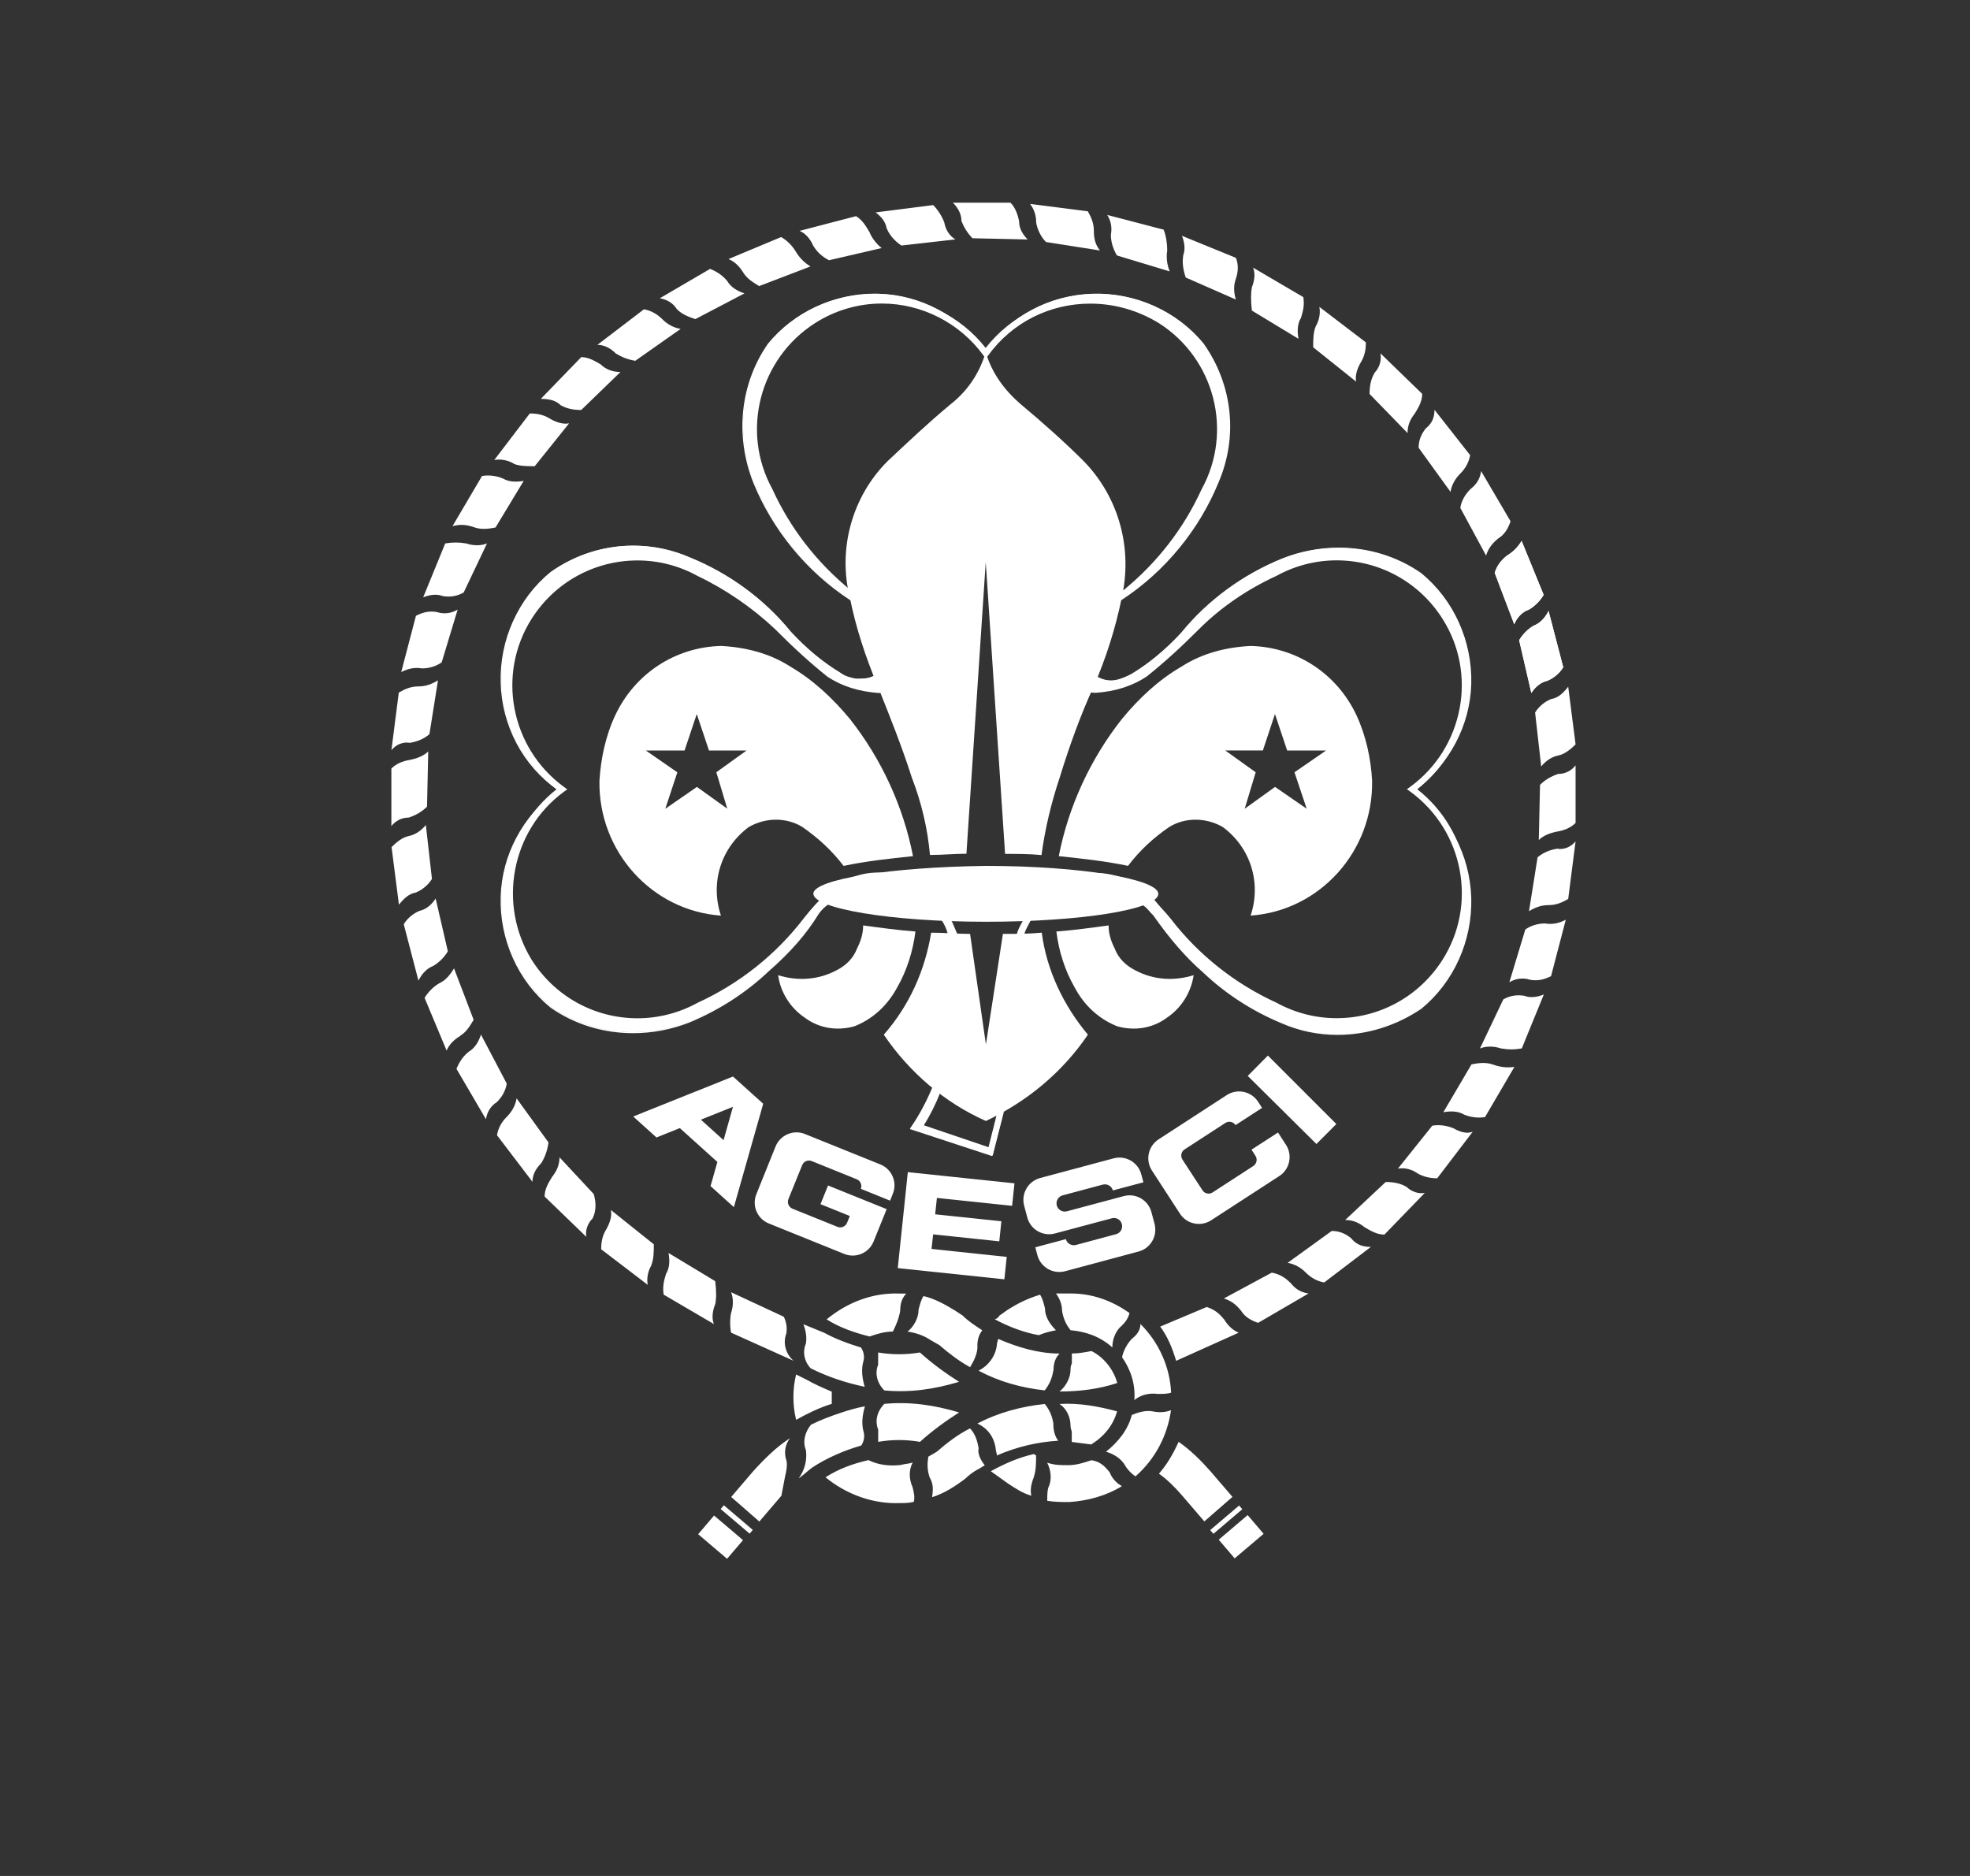 <?xml version="1.0" encoding="UTF-8" standalone="no"?>
<!DOCTYPE svg PUBLIC "-//W3C//DTD SVG 1.1//EN" "http://www.w3.org/Graphics/SVG/1.1/DTD/svg11.dtd">
<svg width="100%" height="100%" viewBox="0 0 420 400" version="1.1" xmlns="http://www.w3.org/2000/svg" xmlns:xlink="http://www.w3.org/1999/xlink" xml:space="preserve" xmlns:serif="http://www.serif.com/" style="fill-rule:evenodd;clip-rule:evenodd;stroke-linejoin:round;stroke-miterlimit:2;">
    <rect x="0" y="0" width="420" height="400" fill="#333333" stroke="none"/>
    <g>
        <path d="M302.8,169.64C309.42,174.89 313.28,182.91 313.52,191.37C313.79,200.45 309.89,209.25 302.89,214.95C294.09,220.9 282.95,222.19 273.39,218.05C267.16,215.47 261.46,211.83 256.54,207.17C252.4,203.54 249.02,199.41 245.92,195.01C245.15,194.21 244.62,193.45 243.85,192.91C240.23,189.81 235.55,188.26 230.91,189.04C226.24,189.56 222.11,192.41 219.51,196.29C218.99,197.34 218.47,198.09 218.21,199.14C216.66,204.57 215.88,210.27 215.61,215.97C215.36,222.97 214.85,230.21 213.81,237.21L211.49,246.28L194.14,240.58C195.94,237.98 197.5,235.13 198.8,232.03C201.4,225.31 202.95,218.31 203.48,211.31C203.73,207.18 203.48,202.78 202.18,198.88C201.92,197.85 201.4,196.81 200.88,196.03C198.28,192.15 194.15,189.57 189.48,188.77C184.82,188 180.16,189.57 176.54,192.67C175.76,193.17 174.98,193.97 174.46,194.74C171.61,199.41 167.99,203.28 163.84,206.91C158.91,211.58 153.24,215.21 147.01,217.78C137.18,221.68 126.04,220.64 117.51,214.68C110.51,208.98 106.61,200.18 106.88,191.11C107.15,182.05 111.8,173.76 119.05,168.33C111.55,163.13 107.15,154.59 106.88,145.53C106.62,136.45 110.5,127.65 117.5,121.95C126.3,115.75 137.43,114.71 147,118.85C155.3,122.22 162.8,127.65 168.5,134.65C171.6,138.02 175.24,141.13 179.1,143.45C180.15,144.23 181.18,144.49 182.48,144.75C183.78,144.75 185.08,144.75 186.1,144.23L186.08,144.25C186.85,144 187.11,143.75 187.63,143.48C189.19,141.93 189.97,140.11 189.97,138.03C189.97,135.96 189.2,134.13 187.64,132.59C185.58,130.77 183.5,128.97 181.18,127.67C172.12,121.72 164.86,112.92 160.72,102.82C156.82,92.98 157.87,81.85 163.82,73.3C169.52,66.3 178.32,62.42 187.39,62.68C196.46,62.94 204.73,67.6 210.16,74.86C215.36,67.34 223.9,62.94 232.96,62.68C242.04,62.42 250.84,66.3 256.54,73.3C262.74,82.1 263.78,93.24 259.64,102.84C255.5,112.94 248.24,121.74 239.18,127.7C236.84,129 234.78,130.82 232.7,132.62C231.14,134.17 230.37,135.99 230.37,138.05C230.37,140.12 231.14,141.93 232.7,143.49C233.2,144.02 233.73,144.26 234.25,144.52C235.29,145.04 236.57,145.3 237.87,145.04C239.17,144.78 240.21,144.26 241.24,143.74C245.14,141.41 248.74,138.31 251.87,134.94C257.57,127.94 265.07,122.51 273.37,119.14C283.2,115.26 294.33,116.29 302.87,122.24C309.87,127.94 313.75,136.74 313.49,145.81C313.22,154.83 308.59,163.11 301.39,168.53L301.09,168.33C312.74,159.78 315.85,143.73 308.09,131.55C300.31,119.38 284.51,115.25 271.82,122.23C265.62,125.09 259.92,128.97 255.25,133.63C251.62,137.26 248,140.63 244.11,143.73C241.01,145.81 237.38,146.83 233.49,147.1C232.19,147.1 230.89,146.6 230.39,145.3C229.61,143.47 229.09,141.65 229.35,139.6C229.61,136.22 230.9,133.1 233.49,131.04C235.56,129.22 237.64,127.67 239.97,126.37C247.22,120.42 252.92,113.17 256.8,104.62C263.8,91.92 259.66,76.12 247.5,68.36C234.8,60.59 218.74,63.7 210.2,75.36L210.17,75.33C201.62,63.68 185.57,60.57 173.39,68.33C161.21,76.11 157.07,91.91 164.06,104.6C167.93,113.15 173.62,120.4 180.88,126.35C183.21,127.65 185.28,129.45 187.35,131.02C189.95,133.09 191.25,136.45 191.49,139.56C191.49,141.63 191.23,143.46 190.45,145.26C189.95,146.3 188.65,147.06 187.35,147.06C183.47,146.81 179.85,145.78 176.73,143.71C172.85,140.61 169.23,137.25 165.6,133.61C160.68,128.96 154.98,125.08 149.02,122.21C136.32,115.24 120.52,119.38 112.76,131.55C105.01,143.73 108.12,159.78 119.76,168.33C108.12,176.89 105.26,192.93 112.76,205.13C120.56,217.29 136.36,221.43 149.04,214.43C158.11,210.3 165.88,204.08 171.84,196.31C172.87,195.01 173.9,193.71 175.2,192.43C178.82,188.28 184.26,185.95 189.7,186.99C195.14,187.76 199.8,191.39 202.13,196.57C202.65,197.35 202.91,198.37 203.43,199.42C204.46,203.02 204.98,206.67 204.98,210.3C204.98,213.92 204.48,217.55 203.44,220.92C202.4,224.79 201.11,228.92 199.81,232.82C198.78,235.42 197.48,238 195.93,240.32L211.21,245.52L213.01,238.26C214.06,231.01 214.58,223.76 215.09,216.5C215.36,210.8 216.14,205.1 217.43,199.4C217.69,198.37 218.21,197.6 218.73,196.56C220.8,191.38 225.46,187.76 231.16,186.98C236.6,186.2 242.04,188.28 245.66,192.42C246.7,193.72 247.99,195.02 249.03,196.3C254.99,204.07 262.76,210.3 271.83,214.43C284.51,221.43 300.31,217.3 308.08,205.13C315.46,193.53 313.01,178.48 302.75,169.67L302.8,169.64Z" style="fill:white;fill-rule:nonzero;"/>
        <path d="M194.32,240.5L211.42,246.1L213.7,237.17C214.62,230.97 215.2,224.03 215.5,215.97C215.8,209.81 216.67,204.14 218.1,199.1C218.3,198.32 218.65,197.67 219,197C219.14,196.75 219.28,196.5 219.4,196.23C222.13,192.13 226.43,189.41 230.9,188.91C231.7,188.81 232.5,188.71 233.3,188.71C237.07,188.71 240.84,190.19 243.94,192.84C244.44,193.18 244.86,193.64 245.29,194.14C245.49,194.39 245.73,194.66 245.99,194.92C249.63,200.08 252.99,203.92 256.59,207.1C261.43,211.67 267.09,215.32 273.39,217.96C277.09,219.56 281.04,220.36 285.12,220.36C291.38,220.36 297.52,218.46 302.82,214.86C309.7,209.26 313.65,200.48 313.39,191.39C313.14,182.23 308.61,173.75 301.29,168.69C301.25,168.69 301.23,168.64 301.23,168.59C301.23,168.56 301.25,168.53 301.28,168.49C308.71,162.91 313.13,154.64 313.38,145.79C313.64,136.71 309.68,127.94 302.81,122.33C297.76,118.83 291.73,116.96 285.38,116.96C281.28,116.96 277.26,117.73 273.41,119.26C265.01,122.66 257.58,128.12 251.96,135.01C248.66,138.61 244.96,141.65 241.31,143.85C240.27,144.38 239.21,144.91 237.91,145.17C236.69,145.41 235.36,145.22 234.21,144.64C233.68,144.38 233.15,144.11 232.61,143.58C231.05,142.01 230.26,140.15 230.26,138.06C230.26,135.96 231.06,134.12 232.62,132.56C234.67,130.76 236.78,128.91 239.12,127.6C248.15,121.67 255.4,112.86 259.52,102.8C263.72,93.08 262.58,82.1 256.44,73.4C251.04,66.77 242.58,62.8 233.82,62.8C233.52,62.8 233.25,62.8 232.97,62.82C223.79,63.08 215.31,67.62 210.27,74.94L210.17,74.99C210.12,74.99 210.07,74.99 210.07,74.95C204.47,67.49 196.19,63.05 187.37,62.82L186.51,62.82C177.74,62.82 169.29,66.77 163.89,73.4C158.01,81.82 156.86,92.82 160.79,102.8C164.92,112.86 172.17,121.67 181.21,127.6C183.55,128.9 185.66,130.75 187.71,132.54C189.27,134.1 190.07,135.96 190.07,138.06C190.07,140.16 189.27,142.02 187.72,143.59L187.68,143.61L187.25,143.87C186.95,144.05 186.67,144.23 186.15,144.41C185.09,144.93 183.75,144.93 182.47,144.93C181.17,144.66 180.09,144.4 179.02,143.6C175.37,141.4 171.69,138.36 168.39,134.78C162.79,127.88 155.36,122.43 146.94,119.01C143.14,117.37 139.12,116.53 134.99,116.53C128.74,116.53 122.69,118.46 117.53,122.11C110.66,127.71 106.71,136.49 106.97,145.57C107.23,154.74 111.77,163.23 119.09,168.27C119.12,168.3 119.14,168.34 119.14,168.37C119.14,168.41 119.12,168.45 119.09,168.47C111.64,174.07 107.22,182.34 106.97,191.17C106.71,200.27 110.67,209.04 117.54,214.65C122.59,218.17 128.62,220.03 134.97,220.03C139.07,220.03 143.09,219.26 146.95,217.73C153.27,215.1 158.92,211.45 163.75,206.88C168.4,202.82 171.77,198.96 174.35,194.74C174.87,193.94 175.65,193.17 176.45,192.64C179.53,190 183.31,188.54 187.07,188.54C187.87,188.54 188.69,188.61 189.47,188.74C194.21,189.54 198.39,192.19 200.97,196.04C201.57,196.94 202.04,197.99 202.27,198.94C203.43,202.41 203.87,206.61 203.57,211.4C203.04,218.5 201.47,225.47 198.9,232.16C197.64,235.22 196.1,238.06 194.32,240.6M211.49,246.48L211.44,246.48L194.09,240.78C194.05,240.78 194.02,240.74 194.01,240.7C194.01,240.67 194.01,240.63 194.03,240.6C195.83,238.03 197.39,235.16 198.68,232.08C201.24,225.41 202.81,218.45 203.33,211.38C203.63,206.64 203.2,202.48 202.03,199.01C201.81,198.11 201.33,197.07 200.76,196.21C198.23,192.41 194.1,189.77 189.44,189.01C188.66,188.87 187.86,188.81 187.07,188.81C183.37,188.81 179.63,190.24 176.57,192.86C175.8,193.38 175.04,194.14 174.53,194.9C171.95,199.12 168.57,203 163.89,207.1C159.06,211.67 153.39,215.34 147.03,218C143.15,219.52 139.09,220.3 134.97,220.3C128.57,220.3 122.49,218.42 117.4,214.87C110.46,209.21 106.47,200.37 106.74,191.2C106.99,182.34 111.39,174.05 118.84,168.4C111.51,163.3 107,154.8 106.74,145.62C106.47,136.46 110.46,127.62 117.4,121.96C122.6,118.28 128.7,116.34 135,116.34C139.16,116.34 143.22,117.18 147.05,118.84C155.49,122.27 162.95,127.74 168.59,134.67C171.86,138.22 175.52,141.27 179.16,143.44C180.19,144.22 181.23,144.47 182.48,144.72C183.72,144.72 185.02,144.72 186.03,144.22C186.55,144.04 186.83,143.88 187.13,143.7C187.26,143.62 187.4,143.53 187.57,143.45C189.07,141.95 189.85,140.15 189.85,138.12C189.85,136.1 189.08,134.3 187.55,132.77C185.53,131 183.43,129.17 181.11,127.87C172.01,121.9 164.74,113.05 160.61,102.95C156.63,92.89 157.79,81.81 163.71,73.31C169.17,66.61 177.69,62.61 186.53,62.61C186.81,62.61 187.1,62.61 187.38,62.63C196.25,62.89 204.55,67.29 210.18,74.73C215.28,67.41 223.78,62.89 232.98,62.63C242.11,62.35 251.01,66.39 256.63,73.29C262.83,82.07 263.99,93.15 259.76,102.94C255.62,113.04 248.33,121.88 239.26,127.84C236.93,129.14 234.83,130.98 232.8,132.74C231.28,134.28 230.5,136.08 230.5,138.11C230.5,140.15 231.28,141.95 232.8,143.47C233.3,143.97 233.8,144.22 234.32,144.47C235.44,145.04 236.72,145.22 237.88,144.99C239.16,144.74 240.2,144.22 241.21,143.71C244.86,141.53 248.53,138.49 251.81,134.93C257.45,128 264.91,122.53 273.35,119.09C277.23,117.55 281.29,116.77 285.42,116.77C291.82,116.77 297.9,118.65 303,122.2C309.94,127.87 313.93,136.72 313.67,145.88C313.41,154.74 309,163.03 301.57,168.66C308.87,173.76 313.4,182.28 313.67,191.46C313.92,200.62 309.93,209.46 303,215.12C297.62,218.74 291.45,220.66 285.13,220.66C281.03,220.66 277.06,219.84 273.33,218.23C266.99,215.6 261.31,211.93 256.47,207.33C252.85,204.18 249.47,200.3 245.84,195.13C245.58,194.9 245.34,194.63 245.11,194.37C244.71,193.89 244.31,193.44 243.81,193.11C240.74,190.51 237.01,189.06 233.31,189.06C232.51,189.06 231.71,189.13 230.94,189.26C226.54,189.74 222.3,192.44 219.62,196.46C219.52,196.71 219.37,196.96 219.24,197.21C218.87,197.91 218.54,198.51 218.36,199.27C216.91,204.3 216.06,209.95 215.76,216.07C215.46,224.17 214.86,231.11 213.96,237.33L211.61,246.4C211.61,246.43 211.58,246.45 211.55,246.47L211.49,246.47" style="fill:white;fill-rule:nonzero;"/>
        <path d="M210.2,75.33C201.65,63.68 185.6,60.57 173.42,68.33C161.24,76.11 157.1,91.91 164.09,104.6C167.96,113.15 173.65,120.4 180.91,126.35C183.24,127.65 185.31,129.45 187.38,131.02C189.98,133.09 191.28,136.45 191.52,139.56C191.52,141.63 191.26,143.46 190.48,145.26C189.98,146.3 188.68,147.06 187.38,147.06C183.5,146.81 179.88,145.78 176.76,143.71C172.88,140.61 169.26,137.25 165.63,133.61C160.71,128.96 155.01,125.08 149.05,122.21C136.35,115.24 120.55,119.38 112.79,131.55C105.04,143.73 108.15,159.78 119.79,168.33C108.15,176.89 105.29,192.93 112.79,205.13C120.59,217.29 136.39,221.43 149.07,214.43C158.14,210.3 165.91,204.08 171.87,196.31C172.9,195.01 173.93,193.71 175.23,192.43C178.85,188.28 184.29,185.95 189.73,186.99C195.17,187.76 199.83,191.39 202.16,196.57C202.68,197.35 202.94,198.37 203.46,199.42C204.49,203.02 205.01,206.67 205.01,210.3C205.01,213.92 204.51,217.55 203.47,220.92C202.43,224.79 201.14,228.92 199.84,232.82C198.81,235.42 197.51,238 195.96,240.32L211.24,245.52L213.04,238.26C214.09,231.01 214.61,223.76 215.12,216.5C215.39,210.8 216.17,205.1 217.46,199.4C217.72,198.37 218.24,197.6 218.76,196.56C220.83,191.38 225.49,187.76 231.19,186.98C236.63,186.2 242.07,188.28 245.69,192.42C246.73,193.72 248.02,195.02 249.06,196.3C255.02,204.07 262.79,210.3 271.86,214.43C284.54,221.43 300.34,217.3 308.11,205.13C315.87,192.93 312.76,176.9 301.11,168.33C312.76,159.8 315.87,143.73 308.11,131.57C300.33,119.4 284.53,115.27 271.84,122.25C265.64,125.11 259.94,128.99 255.27,133.65C251.64,137.28 248.02,140.65 244.13,143.75C241.03,145.83 237.4,146.85 233.51,147.12C232.21,147.12 230.91,146.62 230.41,145.32C229.63,143.49 229.11,141.67 229.37,139.62C229.63,136.24 230.92,133.12 233.51,131.06C235.58,129.24 237.66,127.69 239.99,126.39C247.24,120.44 252.94,113.19 256.82,104.64C263.82,91.94 259.68,76.14 247.52,68.38C234.82,60.61 218.76,63.72 210.22,75.38" style="fill:white;fill-opacity:0;fill-rule:nonzero;"/>
        <path d="M197,239.95L210.75,244.61L212.39,238.09C213.39,230.91 213.91,223.56 214.42,216.45C214.68,210.75 215.47,204.97 216.77,199.25C216.97,198.39 217.33,197.72 217.72,197L218.1,196.25C220.27,190.85 225.1,187.11 231.06,186.3C231.83,186.18 232.63,186.12 233.41,186.12C238.28,186.12 242.91,188.25 246.17,191.95C246.7,192.61 247.27,193.25 247.85,193.89C248.45,194.53 249.03,195.19 249.55,195.84C255.45,203.54 263.25,209.74 272.1,213.78C276.1,215.98 280.5,217.1 284.96,217.1C294.12,217.1 302.56,212.46 307.51,204.7C315.05,192.9 312.05,177.15 300.71,168.82L299.95,168.28L300.7,167.74C312.04,159.42 315.04,143.67 307.5,131.88C302.55,124.11 294.1,119.48 284.96,119.48C280.51,119.48 276.08,120.61 272.16,122.78C265.92,125.64 260.26,129.53 255.72,134.06C251.65,138.14 248.09,141.36 244.52,144.21C241.45,146.28 237.76,147.45 233.54,147.73C231.71,147.73 230.32,146.89 229.76,145.49C229.06,143.89 228.38,141.89 228.68,139.49C228.96,135.69 230.48,132.55 233.06,130.49C235.34,128.49 237.44,126.99 239.63,125.76C246.8,119.86 252.4,112.62 256.18,104.32C262.96,92.02 258.96,76.48 247.1,68.92C242.65,66.19 237.6,64.74 232.47,64.74C223.77,64.74 215.83,68.74 210.71,75.74L210.17,76.48L209.62,75.72C204.58,68.84 196.5,64.72 188.02,64.72C182.96,64.72 178.02,66.17 173.76,68.9C161.9,76.48 157.91,92 164.66,104.27C168.46,112.61 174.06,119.87 181.33,125.82C183.01,126.72 184.61,127.99 186.16,129.2L187.8,130.48C190.3,132.48 191.9,135.78 192.22,139.52C192.22,141.95 191.88,143.78 191.12,145.55C190.46,146.87 188.92,147.77 187.39,147.77C183.12,147.47 179.44,146.31 176.39,144.27C172.79,141.4 169.24,138.17 165.16,134.07C160.39,129.57 154.71,125.67 148.76,122.83C144.8,120.63 140.36,119.5 135.92,119.5C126.76,119.5 118.32,124.13 113.37,131.9C105.85,143.7 108.84,159.44 120.19,167.76L120.94,168.3L120.19,168.85C109.02,177.05 106.02,192.8 113.39,204.72C118.33,212.48 126.76,217.12 135.92,217.12C140.37,217.12 144.8,215.98 148.72,213.82C157.64,209.74 165.42,203.54 171.32,195.86C172.35,194.56 173.42,193.26 174.74,191.92C178.64,187.45 184.44,185.27 189.84,186.29C195.48,187.09 200.32,190.82 202.77,196.25C203.07,196.65 203.29,197.25 203.53,197.85C203.69,198.25 203.86,198.65 204.06,199.07C205.16,202.84 205.69,206.57 205.69,210.24C205.69,213.99 205.14,217.64 204.09,221.04C203.19,224.49 201.95,228.51 200.46,232.97C199.44,235.54 198.26,237.87 196.98,239.92M211.68,246.32L194.88,240.64L195.38,239.9C196.8,237.75 198.08,235.27 199.18,232.52C200.65,228.12 201.88,224.12 202.78,220.68C203.78,217.43 204.32,213.82 204.32,210.25C204.32,206.71 203.79,203.11 202.78,199.55C202.61,199.23 202.43,198.78 202.26,198.35C202.06,197.81 201.84,197.3 201.58,196.9C199.28,191.8 194.82,188.37 189.62,187.63C188.77,187.47 187.94,187.39 187.12,187.39C182.9,187.39 178.75,189.36 175.72,192.83C174.42,194.13 173.38,195.43 172.37,196.69C166.35,204.53 158.37,210.87 149.32,215.02C145.24,217.27 140.58,218.47 135.9,218.47C126.28,218.47 117.42,213.6 112.2,205.44C104.65,193.16 107.5,177.04 118.66,168.29C107.32,159.43 104.46,143.29 112.2,131.16C117.4,123 126.27,118.13 135.9,118.13C140.57,118.13 145.23,119.33 149.36,121.6C155.39,124.48 161.18,128.46 166.06,133.1C170.13,137.15 173.66,140.35 177.16,143.16C179.96,145.02 183.42,146.11 187.41,146.38C188.37,146.38 189.45,145.76 189.86,144.94C190.53,143.4 190.83,141.72 190.83,139.54C190.55,136.24 189.13,133.29 186.93,131.54L185.3,130.27C183.8,129.07 182.22,127.87 180.55,126.93C173.01,120.75 167.29,113.35 163.43,104.86C156.35,92.02 160.55,75.7 173,67.76C177.5,64.88 182.67,63.36 187.98,63.36C196.6,63.36 204.82,67.4 210.14,74.19C215.52,67.31 223.6,63.39 232.44,63.39C237.8,63.39 243.11,64.89 247.78,67.75C260.25,75.71 264.44,92.03 257.34,104.91C253.51,113.36 247.78,120.76 240.34,126.87C238.14,128.1 236.12,129.57 233.89,131.51C230.99,133.84 230.15,137.19 229.96,139.61C229.7,141.71 230.31,143.51 230.94,144.98C231.46,146.24 232.86,146.38 233.44,146.38C237.38,146.11 240.84,145.02 243.68,143.12C247.14,140.32 250.68,137.14 254.71,133.12C259.35,128.45 265.15,124.46 271.48,121.56C275.58,119.3 280.22,118.1 284.9,118.1C294.53,118.1 303.38,122.97 308.6,131.13C316.34,143.27 313.48,159.41 302.15,168.28C313.48,177.16 316.35,193.28 308.59,205.43C303.39,213.59 294.54,218.46 284.89,218.46C280.23,218.46 275.59,217.26 271.45,214.98C262.45,210.88 254.48,204.53 248.45,196.68C247.95,196.05 247.38,195.41 246.81,194.78C246.21,194.12 245.61,193.46 245.11,192.8C241.65,188.86 236.36,186.87 231.21,187.6C225.76,188.35 221.31,191.77 219.31,196.77L218.89,197.57C218.53,198.25 218.22,198.83 218.05,199.52C216.77,205.12 215.99,210.84 215.75,216.47C215.23,223.63 214.7,231.01 213.65,238.3L211.65,246.33L211.65,246.31L211.68,246.32Z" style="fill:white;fill-rule:nonzero;"/>
        <path d="M210.2,222.67L213.82,199.13C216.67,199.13 219.26,199.13 222.1,198.87C223.14,206.9 226.76,214.42 231.94,220.62C226.49,228.65 218.99,234.87 210.19,239.02C201.39,235.12 193.87,228.65 188.42,220.62C193.87,214.42 197.22,206.9 198.52,198.87C201.38,198.87 203.97,199.13 206.82,199.13L210.19,222.67L210.19,222.7L210.19,222.67L210.2,222.67ZM184.03,197.32C187.66,197.82 191.55,198.35 195.17,198.62C194.65,202.75 193.37,206.9 191.29,210.52C189.19,214.42 186.09,217.26 182.19,218.82C178.59,219.85 174.69,219.32 171.59,217C168.49,214.93 166.39,211.56 165.89,207.93C170.03,209.23 174.43,208.97 178.32,206.9C180.39,205.86 181.94,204.3 182.72,202.24C183.5,200.68 184.02,199.14 184.02,197.32L184.03,197.32ZM236.35,197.32C232.73,197.82 228.85,198.35 225.22,198.62C225.72,202.75 227.02,206.9 229.1,210.52C231.17,214.42 234.28,217.26 238.16,218.82C241.79,219.85 245.66,219.32 248.78,217C251.88,214.93 253.96,211.56 254.48,207.93C250.34,209.23 245.93,208.97 242.05,206.9C239.98,205.86 238.42,204.3 237.65,202.24C236.87,200.68 236.35,199.14 236.35,197.32ZM179.9,184.62C184.8,183.59 189.73,183.07 194.65,182.55C192.58,171.93 187.92,161.83 181.19,153.29C177.54,148.89 173.39,144.99 168.49,142.13C164.09,139.28 158.89,137.99 153.71,137.73C143.87,137.99 135.33,143.69 131.18,152.49C129.1,156.91 128.08,161.83 127.8,166.49C127.55,181.51 138.94,194.19 153.7,195.23C151.37,188.23 153.7,180.73 159.66,176.33C163.28,174.26 167.68,174.26 171.06,176.33C174.41,178.66 177.26,181.25 179.86,184.63L179.88,184.63L179.9,184.62ZM240.5,184.62C235.57,183.59 230.65,183.07 225.73,182.55C227.8,171.93 232.47,161.83 239.2,153.29C242.83,148.89 246.97,144.99 251.9,142.13C256.3,139.28 261.47,137.99 266.65,137.73C276.49,137.99 285.05,143.69 289.19,152.49C291.24,156.91 292.29,161.83 292.53,166.49C292.79,181.51 281.4,194.19 266.63,195.23C268.96,188.23 266.63,180.73 260.68,176.33C257.04,174.26 252.64,174.26 249.28,176.33C245.9,178.66 243.08,181.23 240.48,184.63L240.5,184.62ZM159.17,160.02L151.15,160.02L148.55,152.25L145.95,160.02L137.68,160.02L144.41,164.68L141.84,172.45L148.58,167.79L155.05,172.43L152.72,164.66L159.19,160.01L159.17,160.02ZM269.24,160.02L271.82,152.25L274.42,160.02L282.72,160.02L275.98,164.67L278.58,172.44L271.84,167.79L265.37,172.44L267.71,164.67L261.21,160.01L269.25,160.01L269.24,160.02Z" style="fill:white;"/>
        <path d="M173.42,190.58C173.42,193.68 189.72,196.54 210.19,196.54C230.39,196.54 246.95,193.94 246.95,190.58C246.95,187.48 230.63,184.63 210.17,184.63C189.97,184.89 173.39,187.48 173.39,190.58M210.19,119.36L206.04,182.04C203.44,182.04 200.86,182.3 198.27,182.3C197.75,176.6 196.47,171.16 194.37,165.72C192.31,159.25 189.72,152.77 187.13,146.3C184.53,140.08 182.47,133.86 181.18,127.4C178.58,117.03 181.68,105.9 189.18,98.38C193.58,94.24 197.98,90.08 202.65,86.21C206.28,83.38 208.87,79.51 210.15,75.09C211.45,79.49 214.05,83.12 217.67,86.23C222.33,90.13 226.99,94.27 231.13,98.41C238.63,106.18 241.49,117.06 239.16,127.41C237.86,133.89 235.78,140.37 233.19,146.33C230.34,152.53 228.01,159.03 225.94,165.75C224.12,171.19 222.82,176.63 222.04,182.32C219.46,182.07 216.87,182.07 214.28,182.07L210.13,119.39L210.16,119.39L210.19,119.36Z" style="fill:white;fill-rule:nonzero;"/>
        <path d="M159.2,160.02L151.15,160.02L148.55,152.25L145.95,160.02L137.68,160.02L144.41,164.68L141.84,172.45L148.58,167.79L155.05,172.43L152.72,164.66L159.2,160L159.2,160.02Z" style="fill:white;fill-opacity:0;fill-rule:nonzero;"/>
        <path d="M138.06,160.14L144.48,164.59C144.52,164.59 144.54,164.65 144.52,164.69L142.05,172.13L148.49,167.67C148.51,167.63 148.56,167.63 148.59,167.67L154.79,172.12L152.56,164.69C152.56,164.64 152.56,164.59 152.61,164.56L158.78,160.1L151.11,160.1C151.06,160.1 151.01,160.08 151.01,160.03L148.51,152.6L146.05,160.03C146.03,160.08 145.98,160.11 145.93,160.11L138.03,160.11L138.03,160.15L138.06,160.14ZM141.82,172.57C141.79,172.57 141.77,172.57 141.75,172.55C141.71,172.52 141.69,172.45 141.71,172.42L144.29,164.72L137.63,160.12C137.6,160.09 137.58,160.04 137.59,159.99C137.61,159.92 137.66,159.89 137.71,159.89L145.91,159.89L148.47,152.19C148.5,152.09 148.67,152.09 148.7,152.19L151.25,159.89L159.19,159.89C159.23,159.89 159.29,159.92 159.29,159.99C159.29,160.01 159.29,160.09 159.24,160.09L152.84,164.69L155.14,172.39C155.16,172.45 155.14,172.49 155.1,172.53C155.07,172.56 155,172.56 154.97,172.53L148.57,167.93L141.9,172.53C141.87,172.55 141.84,172.55 141.82,172.55M282.71,160.02L274.42,160.02L271.82,152.25L269.24,160.02L261.21,160.02L267.71,164.68L265.38,172.45L271.85,167.79L278.59,172.43L275.99,164.66L282.73,160L282.71,160.02Z" style="fill:white;fill-opacity:0;fill-rule:nonzero;"/>
        <path d="M271.83,167.67C271.86,167.67 271.88,167.67 271.9,167.69L278.34,172.13L275.87,164.7C275.85,164.66 275.87,164.6 275.91,164.57L282.35,160.13L274.45,160.13C274.39,160.13 274.35,160.1 274.33,160.05L271.86,152.62L269.38,160.05C269.38,160.1 269.32,160.13 269.28,160.13L261.61,160.13L267.79,164.58C267.83,164.6 267.85,164.65 267.83,164.7L265.6,172.13L271.8,167.67C271.8,167.65 271.83,167.64 271.85,167.64M265.38,172.54C265.35,172.54 265.33,172.54 265.31,172.52C265.27,172.49 265.25,172.44 265.26,172.39L267.56,164.69L261.16,160.09C261.12,160.05 261.11,159.99 261.12,159.95C261.15,159.89 261.19,159.85 261.22,159.85L269.19,159.85L271.75,152.15C271.78,152.07 271.95,152.07 271.97,152.15L274.54,159.85L282.74,159.85C282.8,159.85 282.84,159.89 282.86,159.95C282.88,159.99 282.86,160.05 282.82,160.07L276.16,164.67L278.72,172.37C278.74,172.41 278.72,172.47 278.68,172.5C278.64,172.54 278.58,172.54 278.54,172.5L271.87,167.9L265.47,172.5L265.4,172.53" style="fill:white;fill-opacity:0;fill-rule:nonzero;"/>
        <path d="M131.28,75.36C130.23,74.32 128.92,73.53 127.36,73.53L137.29,65.95C138.83,66.22 140.14,67 141.19,68.05C142.23,69.09 143.54,69.87 145.11,70.13L135.44,76.93C133.87,76.67 132.56,76.15 131.26,75.36M144.33,65.96C143.55,64.66 142.23,63.86 140.67,63.6L151.39,57.33C152.69,57.85 153.99,58.63 155.05,59.93C155.83,61.25 157.15,62.03 158.71,62.56L148.25,68.04C146.68,67.52 145.38,67 144.33,65.94M158.45,58.1C157.65,56.8 156.62,55.76 155.31,55.24L166.55,50.54C167.85,51.32 168.9,52.36 169.68,53.67C170.45,54.97 171.48,56.02 172.8,56.81L161.85,61C160.55,60.2 159.25,59.42 158.45,58.1M173.35,52.37C172.83,51.07 171.78,49.75 170.47,49.23L182.5,46.09C183.8,46.86 184.6,48.16 185.37,49.49C185.89,50.79 186.94,52.09 187.97,52.89L176.75,55.49C175.18,54.69 174.13,53.65 173.35,52.34M189.03,48.69C188.77,47.13 187.73,46.09 186.68,45.29L198.96,43.73C200,44.78 200.79,46.08 201.31,47.39C201.59,48.96 202.38,50.26 203.68,51.05L192.18,52.35C190.62,51.31 189.58,50 189.05,48.7M204.98,47.14C204.98,45.57 204.2,44.26 203.15,43.22L215.43,43.22C216.48,44.26 217,45.82 217.26,47.14C217.26,48.71 218.06,50.01 219.09,51.06L207.33,50.8C206.29,49.75 205.5,48.44 204.98,47.14M220.91,47.4C220.91,45.83 220.41,44.52 219.61,43.48L231.91,45.05C232.68,46.35 233.21,47.65 233.21,49.23C233.21,50.8 233.47,52.1 234.51,53.41L223,51.6C221.96,50.56 221.17,49 220.9,47.42M236.85,50C237.11,48.44 236.85,47.14 236.07,45.83L248.09,48.97C248.59,50.27 248.85,51.84 248.85,53.41C248.59,55.01 248.85,56.57 249.38,57.87L238.13,54.47C237.35,53.17 236.83,51.6 236.83,50.03M252.25,54.46C252.77,53.16 252.51,51.59 251.99,50.28L263.49,54.98C264.03,56.28 264.03,57.86 263.49,59.43C262.99,60.73 262.99,62.31 263.49,63.87L252.79,59.17C252.27,57.6 251.99,56.03 252.27,54.47M266.89,61.27C267.42,59.97 267.69,58.37 267.16,57.07L277.86,63.35C278.13,64.92 277.86,66.22 277.36,67.79C276.56,69.09 276.56,70.67 276.83,72.24L266.9,66.22C266.66,64.15 266.66,62.59 266.9,61.28M208.63,308.75C208.37,307.18 207.85,305.61 206.8,304.57C204.2,305.87 201.84,307.7 199.74,309.53C199.22,309.81 198.44,310.33 197.91,310.6C197.67,312.17 197.67,313.47 198.21,315.04C198.98,316.34 198.98,317.64 198.71,319.24C201.31,318.44 203.68,316.88 205.77,315.31C206.57,314.53 207.6,313.74 208.65,313.21C209.17,312.96 209.43,312.71 209.95,312.44C208.91,311.12 208.39,309.81 208.65,308.77M224.58,303.54C224.32,301.97 223.8,300.67 222.75,299.36C217.79,299.88 212.82,301.19 208.38,303.54C210.73,304.59 212.04,306.68 212.3,309.04C212.3,309.54 212.54,309.81 212.54,310.34C216.72,308.51 221.16,307.46 225.61,307.2C224.81,306.15 224.57,304.85 224.57,303.54M238.17,300.94C234.25,299.88 230.07,299.1 225.89,299.36C227.46,300.41 228.24,302.24 228.24,304.06C228.24,304.59 228.5,305.11 228.5,305.36L228.5,307.46L232.66,307.99C235.54,306.16 237.36,303.79 238.16,300.93M245.74,300.93C244.17,300.66 242.6,301.18 241.3,301.7C240.5,304.84 238.42,307.45 235.8,309.54C237.64,310.08 239.2,311.14 240,312.7C240.5,313.48 241.3,314.27 242.08,314.8C246.26,311.13 248.88,306.17 249.66,300.68C248.36,301.2 247.06,301.2 245.74,300.94M236.6,313.99C237.12,315.29 238.16,316.35 239.2,316.87C235.8,318.97 231.9,320.01 227.97,320.27C226.4,320.27 224.83,320.27 223.27,320.01C223.27,318.96 223.27,317.91 223.52,317.13C224.32,315.53 224.05,313.45 223.26,311.88C224.83,312.41 226.14,312.41 227.71,312.41C229.56,312.41 231.11,311.87 232.69,311.35C234.52,311.61 235.57,312.65 236.61,313.97M220.4,315C219.87,316.3 219.6,317.6 219.87,318.92C218.04,318.4 216.47,317.35 214.9,316.32L211.24,313.7C214.12,312.13 216.99,310.82 220.39,310.04C220.63,310.04 220.63,310.3 220.89,310.3C220.89,312.13 220.89,313.43 220.39,315M224.56,292.26C224.3,293.83 223.78,295.14 222.73,296.46C217.77,295.92 213.06,294.62 208.63,292.26C210.71,291.22 212.28,289.13 212.53,286.78C212.53,286.26 212.8,285.73 212.8,285.48C217,287.3 221.44,288.61 225.9,288.61C224.84,289.67 224.6,290.98 224.6,292.29M208.37,287.05C208.37,285.75 208.63,284.7 209.41,283.65C207.87,282.61 206.56,281.82 205.25,280.52L203.69,279.49C201.59,278.19 199.24,276.89 196.89,276.35C196.37,277.15 196.11,278.18 195.84,279.23C195.84,281.07 194.8,282.9 193.49,283.93C195.32,284.2 196.89,284.73 198.46,285.77L200.29,286.82C202.39,288.64 204.47,290.22 206.82,291.52C207.62,290.22 208.4,288.64 208.4,287.07M191.92,279.47C191.92,278.17 192.19,276.87 193.22,275.82L191.92,275.82C186.17,275.56 180.69,277.65 176.24,281.32C179.12,283.14 182.26,284.18 185.39,284.97C186.96,284.44 188.53,283.92 190.36,283.92C191.14,282.35 191.66,281.05 191.92,279.48M171.8,286.54C172.06,285.24 171.8,283.66 171.28,282.36L175.72,284.18C178.08,285.48 180.95,286.54 183.56,287.32C184.09,288.1 184.36,289.15 184.09,290.19C183.56,292.02 183.82,293.85 184.35,295.69C180.43,294.89 176.51,293.59 172.85,291.76C171.55,290.46 171.02,288.36 171.8,286.54M187.22,290.98L187.22,288.38C190.1,288.88 193.22,288.88 196.12,288.38C198.72,290.72 201.59,292.81 204.47,294.64C199.24,296.21 194.01,296.99 188.53,296.47C186.98,294.9 186.46,292.81 187.23,290.97M187.23,304.82L187.23,307.44C190.11,306.92 193.23,306.92 196.13,307.44C198.73,305.09 201.6,303 204.48,301.17C199.25,299.6 194.02,298.82 188.54,299.34C186.99,300.91 186.47,303 187.24,304.84M194.56,311.89C193.76,313.45 193.76,315.29 194.56,317.11C194.82,318.14 195.08,319.18 194.82,320.23C193.77,320.49 192.72,320.49 191.94,320.49C186.19,320.74 180.44,318.65 176,314.99C178.88,313.16 181.75,312.12 185.15,311.33C187.25,312.38 189.61,312.63 191.95,312.38C193.01,312.11 193.79,312.11 194.58,311.85M171.83,309.25C172.09,311.35 171.57,313.45 170.26,315.25C171.33,314.49 172.11,313.7 173.16,312.92C176.29,310.85 179.96,309.28 183.61,308.22C184.13,307.45 184.41,306.42 184.13,305.36C183.61,303.53 183.87,301.7 184.4,299.86C182.83,300.13 181,300.66 179.43,301.18C177.08,301.96 174.99,302.75 172.9,303.78C171.6,305.36 171.07,307.45 171.85,309.28M171.83,294.12L169.73,293.07C168.96,296.2 168.96,299.6 169.73,302.74C172.09,301.44 174.71,300.12 177.33,299.34L177.33,296.74C175.49,295.94 173.66,295.16 171.83,294.11M167.65,311.35C167.91,312.4 167.65,313.7 167.39,314.75L166.59,318.93L161.89,324.43L155.89,319.19L160.59,313.69C162.95,311.09 165.56,308.49 168.44,306.65C167.37,307.95 167.11,309.78 167.64,311.35M154.32,320.95L160.49,326.21L159.82,327.01L153.64,321.76L154.32,320.96L154.32,320.95ZM152.24,323.15L158.41,328.39L155.01,332.37L148.85,327.13L152.25,323.13L152.24,323.15ZM247.08,314.23C248.91,312.13 250.22,309.78 251.28,307.43C253.88,309.26 255.98,311.35 258.06,313.7L262.76,319.17L256.76,324.4L252.06,318.92C250.48,317.09 248.91,315.52 247.08,314.22M264.86,321.8L258.69,327.05L258.01,326.25L264.18,321.01L264.86,321.81L264.86,321.8ZM269.41,327.04L263.23,332.28L259.83,328.3L266,323.05L269.4,327.05L269.41,327.04ZM213.11,280.5L214.94,279.2C217.04,277.9 219.12,276.85 221.74,276.06C222.26,276.86 222.52,277.89 222.78,278.94C222.78,280.77 223.83,282.34 225.13,283.64C223.83,283.9 222.76,284.16 221.46,284.69C218.32,284.14 214.92,282.84 212.06,281.29C212.31,281.29 212.83,281.01 213.09,280.49M238.19,294.87C237.41,291.99 235.31,289.37 232.69,288.07C231.39,288.34 229.83,288.6 228.52,288.6L228.52,290.7C228.24,291.23 228.24,291.75 228.24,292C228.24,293.84 227.19,295.67 225.89,296.7C230.07,296.7 234.25,296.2 238.17,294.9M241.32,285.47C240.27,286.52 239.49,288.07 239.22,289.39C241.05,291.99 242.1,295.12 241.84,298.52C243.14,297.47 244.97,296.95 246.8,297.22C247.85,297.22 248.9,297.22 249.68,296.95C249.42,291.45 247.08,286.23 243.14,282.31C243.14,283.61 242.36,284.67 241.32,285.45M167.62,284.42C167.88,283.12 167.62,281.8 167.1,280.76L155.86,275.53C156.38,276.83 156.38,278.4 155.86,279.97C155.6,281.27 155.6,282.85 155.86,284.15L169.19,290.15C167.62,288.85 166.84,286.51 167.62,284.41M152.46,278.14C151.94,279.44 151.68,281.02 152.2,282.32L141.5,276.05C141.23,274.49 141.5,273.18 142,271.61C142.8,270.31 142.8,268.73 142.53,267.17L152.48,273.17C152.74,275.27 152.74,276.84 152.48,278.14M138.88,269.79C138.1,271.09 137.84,272.66 138.1,273.96L128.17,266.38C128.17,264.8 128.43,263.48 129.22,262.18C129.98,260.88 130.52,259.31 130.24,258L139.39,265.32C139.39,266.88 139.39,268.45 138.86,269.76M126.32,259.84C127.12,258.27 127.12,256.44 126.59,254.61L119.29,246.77C119.27,248.32 118.75,249.63 117.71,250.93C116.91,252.23 116.11,253.55 116.11,255.13L125.01,263.73C124.74,262.43 125.26,260.87 126.31,259.83M115.34,248.07C114.3,249.12 113.52,250.42 113.52,251.99L105.96,242.06C106.22,240.46 107,239.16 108.06,238.12C109.09,237.07 109.88,235.77 110.14,234.2L116.94,243.6C116.68,245.44 116.16,246.74 115.38,248.05M105.95,234.98C104.65,235.78 103.85,237.08 103.6,238.64L97.32,227.91C97.85,226.61 98.62,225.29 99.94,224.25C101.24,223.48 102.04,222.15 102.54,220.6L108.04,231.05C107.78,232.63 106.99,233.95 105.94,234.98M98.12,220.88C96.8,221.68 95.76,222.7 95.22,224.01L90.52,212.77C91.32,211.47 92.36,210.42 93.67,209.64C94.97,209.09 96.02,207.79 96.8,206.48L100.98,217.45C100.2,218.75 99.41,220.08 98.11,220.85M92.35,205.98C93.65,205.18 94.7,204.15 95.48,202.84L92.88,191.58C92.08,192.88 90.78,193.94 89.48,194.2C88.18,194.72 86.86,195.76 86.08,197.07L89.21,209.09C90.01,207.52 91.04,206.49 92.35,205.96M88.69,190.29C89.99,189.76 91.29,188.72 92.09,187.41L90.79,175.91C89.74,177.21 88.43,178.01 87.12,178.27C85.82,178.53 84.52,179.57 83.48,180.62L85.05,192.9C86.1,191.6 87.15,190.55 88.71,190.3M87.11,174.34C88.69,173.82 90.01,173.04 91.04,171.99L91.3,160.23C90.24,161.26 88.67,161.78 87.36,162.03C85.8,162.3 84.49,162.83 83.44,163.87L83.44,176.15C84.24,175.11 85.54,174.33 87.1,174.33M87.37,158.39C88.94,158.13 90.25,157.61 91.55,156.56L93.38,145.06C92.08,145.86 90.78,146.36 89.2,146.36C87.63,146.36 86.33,146.9 85.02,147.68L83.45,159.96C84.5,158.66 86.07,158.13 87.37,158.39M90,142.52C91.55,142.52 93.12,142 94.17,141.22L97.57,129.98C96.27,130.76 94.69,131.02 93.12,130.5C91.55,130.24 90.25,130.5 88.68,131.3L85.54,143.3C87.11,142.52 88.42,142.26 89.99,142.52M94.42,127.1C95.99,127.37 97.55,127.1 98.86,126.32L103.83,115.87C102.53,116.39 100.95,116.39 99.38,115.87C97.8,115.61 96.48,115.61 94.92,115.87L90.22,127.37C91.52,126.84 93.09,126.57 94.4,127.1M101.2,112.47C102.77,112.99 104.34,112.73 105.65,112.47L111.65,102.54C110.09,102.8 108.52,102.8 107.21,102.02C105.91,101.49 104.34,101.22 102.77,101.49L96.47,112.19C98.31,111.69 99.62,111.93 101.17,112.45M109.57,98.87C108.25,98.09 106.67,97.83 105.37,98.09L112.95,88.16C114.52,88.16 115.83,88.42 117.13,89.2C118.43,90 120.01,90.53 121.33,90.27L114,99.41C112.43,99.41 110.86,99.41 109.56,98.91M119.48,86.35C118.43,85.3 116.86,85.05 115.3,85.05L123.92,76.15C125.49,76.15 126.79,76.95 128.1,77.72C129.15,78.79 130.7,79.32 132.28,79.32L123.92,87.42C122.35,87.42 120.78,87.15 119.48,86.37M280.5,69.6C281.28,68.3 281.54,66.74 281.28,65.43L291.2,73C291.2,74.58 290.95,75.88 290.16,77.2C289.38,78.5 288.86,80.06 289.12,81.37L279.97,74.05C279.97,72.49 279.97,70.92 280.5,69.61M293.04,79.55C292.24,80.85 291.99,82.43 291.99,84L300.09,92.34C300.09,90.77 300.59,89.46 301.64,88.16C302.44,86.86 303.21,85.54 303.21,83.98L294.31,75.34C294.59,76.91 294.06,78.48 293.01,79.52M304,91.3C302.97,92.6 302.45,93.92 302.45,95.48L309.25,104.88C309.5,103.32 310.29,102.02 311.33,100.98C312.38,99.93 313.16,98.62 313.43,97.05L305.83,87.38C305.83,88.95 305.33,90.26 304.03,91.3M313.43,104.37C312.38,105.41 311.59,106.72 311.33,108.29L316.83,118.46C317.33,116.89 318.13,115.86 319.43,114.8C320.73,114.03 321.53,112.7 322.05,111.15L315.77,100.45C315.51,102.27 314.73,103.31 313.42,104.35M321.26,118.48C319.96,119.53 319.16,120.58 318.66,122.14L322.83,133.12C323.35,131.82 324.4,130.5 325.97,129.98C327.27,129.2 328.32,128.15 329.1,126.84L324.4,115.34C323.62,116.64 322.57,117.7 321.26,118.48M327,133.38C325.7,134.16 324.66,135.21 323.88,136.51L326.48,147.77C327.28,146.47 328.58,145.42 329.88,145.17C331.18,144.63 332.5,143.59 333.28,142.27L330.15,130.27C329.35,131.83 328.32,132.87 327.01,133.4M330.68,149.06C329.38,149.58 328.08,150.62 327.28,151.93L328.58,163.43C329.63,162.13 330.94,161.33 332.25,161.08C333.55,160.82 334.85,159.78 335.91,158.73L334.34,146.43C333.29,147.75 332.24,148.8 330.68,149.06M332.25,165C330.68,165.52 329.37,166.3 328.33,167.35L328.07,179.11C329.11,178.08 330.67,177.56 331.99,177.31C333.55,177.04 334.86,176.51 335.91,175.47L335.91,163.19C335.11,164.23 333.81,165.02 332.25,165.02M331.99,180.96C330.42,181.22 329.11,181.74 327.81,182.79L325.98,194.29C327.28,193.49 328.58,192.99 330.16,192.99C331.73,192.99 333.03,192.46 334.34,191.67L335.91,179.39C334.86,180.69 333.29,181.22 331.99,180.96M329.37,196.9C327.81,196.9 326.24,197.42 325.19,198.2L321.79,209.44C323.09,208.66 324.67,208.4 326.24,208.92C327.81,209.18 329.11,208.92 330.68,208.14L333.82,196.12C332.27,196.9 330.96,197.16 329.39,196.9M324.94,212.32C323.37,212.06 321.8,212.32 320.5,213.1L315.53,223.55C316.86,223.03 318.43,223.03 320,223.55C321.56,223.82 322.87,223.82 324.44,223.55L329.14,212.05C327.84,212.58 326.28,212.85 324.97,212.32M318.17,226.95C316.6,226.43 315.03,226.69 313.72,226.95L307.72,237.15C309.28,236.88 310.85,236.88 312.16,237.67C313.46,238.19 315.03,238.45 316.6,238.19L322.87,227.49C321.04,227.74 319.74,227.49 318.17,226.95M309.8,240.55C308.5,240.02 306.93,239.75 305.36,240.02L298.04,249.17C299.61,248.9 301.18,249.43 302.24,250.21C303.54,250.97 305.1,251.24 306.41,251.24L313.98,241.31C312.68,241.84 311.11,241.31 309.8,240.53M299.87,253.08C298.57,252.28 297,252.03 295.43,252.03L286.79,260.13C288.36,260.13 289.66,260.66 290.97,261.7C292.27,262.46 293.57,263.25 295.15,263.25L303.77,254.35C302.47,254.62 300.9,254.1 299.85,253.05M288.1,264.05C286.8,262.99 285.5,262.47 283.92,262.47L274.52,269.27C276.06,269.53 277.37,270.31 278.42,271.37C279.46,272.4 280.77,273.19 282.32,273.45L292.27,265.87C290.44,265.87 289.13,265.35 288.07,264.04M226.42,279.46C226.68,281.03 227.2,282.34 228.25,283.64C231.39,283.9 234.52,284.94 237.15,287.3C237.15,285.47 237.92,283.64 239.23,282.6C240.03,281.8 240.53,281.03 240.81,279.98C237.16,277.38 232.97,275.8 228.27,275.8L225.13,275.8C225.91,276.85 226.43,278.15 226.43,279.46M275.03,273.46C273.99,272.4 272.69,271.62 271.13,271.36L260.93,276.86C262.49,277.36 263.53,278.16 264.58,279.46C265.38,280.76 266.68,281.56 268.24,282.06L278.98,275.8C277.15,275.54 276.1,274.75 275.06,273.45M260.94,281.3C259.89,279.98 258.84,279.2 257.28,278.68L247.35,282.86C248.93,284.96 249.98,287.56 250.75,290.16L264.09,284.16C262.79,283.64 261.74,282.59 260.96,281.29" style="fill:white;fill-rule:nonzero;"/>
        <path d="M216.283,252.314L215.776,257.111L199.748,255.424L199.373,258.919L213.49,260.4L213.046,264.68L198.942,263.196L198.603,266.3L214.631,267.997L214.13,272.781L191.402,270.387L193.546,249.926L216.283,252.314ZM227.235,264.214C227.353,264.652 227.65,265.045 228.063,265.276C228.462,265.508 228.941,265.574 229.394,265.454L237.937,263.158C238.552,263 239.031,262.514 239.18,261.905C239.341,261.303 239.163,260.647 238.72,260.21C238.266,259.756 237.607,259.601 237.004,259.778L224.914,263.003C222.346,263.697 219.705,262.169 219.02,259.601L218.347,257.08C217.663,254.518 219.191,251.873 221.749,251.185L237.423,246.987C239.991,246.302 242.629,247.821 243.314,250.386L243.777,252.092L237.261,253.83C237.01,252.891 236.044,252.342 235.108,252.587L226.55,254.879C225.615,255.133 225.063,256.097 225.304,257.038C225.564,257.974 226.522,258.529 227.467,258.278L239.582,255.038C240.809,254.705 242.135,254.876 243.226,255.513C244.335,256.147 245.147,257.203 245.477,258.44L246.149,260.961C246.472,262.194 246.301,263.51 245.67,264.607C245.033,265.714 243.993,266.529 242.746,266.852L227.074,271.057C224.505,271.738 221.873,270.216 221.172,267.654L220.726,265.951L227.235,264.214ZM186.253,264.705L189.037,257.818L176.537,252.774L174.93,256.759L179.626,258.652L181.179,259.28L180.593,260.729C180.431,261.122 180.13,261.427 179.746,261.582C179.375,261.75 178.941,261.75 178.557,261.595L168.956,257.723C168.148,257.39 167.773,256.48 168.084,255.684L171.02,248.439C171.169,248.043 171.483,247.742 171.854,247.577C172.238,247.415 172.663,247.415 173.056,247.567L182.657,251.451C183.037,251.604 183.348,251.905 183.504,252.289C183.678,252.676 183.678,253.1 183.526,253.484L189.766,256.008L190.343,254.562C191.357,252.092 190.159,249.289 187.695,248.287L171.616,241.8C169.162,240.798 166.353,241.993 165.348,244.457L161.26,254.616C160.252,257.07 161.444,259.879 163.908,260.872L179.987,267.369C182.46,268.365 185.257,267.169 186.253,264.705ZM269.068,236.228L263.414,239.897C262.935,239.168 261.974,238.958 261.236,239.444L252.56,245.075C251.831,245.544 251.628,246.511 252.091,247.244L256.365,253.795C256.587,254.147 256.936,254.394 257.351,254.473C257.751,254.562 258.179,254.483 258.525,254.251L267.203,248.62C267.929,248.141 268.135,247.177 267.663,246.451L266.816,245.135L272.473,241.479L274.169,244.102C275.612,246.324 274.978,249.305 272.758,250.751L258.214,260.197C257.145,260.894 255.833,261.132 254.586,260.862C253.34,260.602 252.256,259.854 251.555,258.776L245.601,249.6C244.142,247.364 244.773,244.393 247.005,242.941L261.546,233.495C263.779,232.053 266.756,232.677 268.215,234.913L269.068,236.228ZM156.27,229.541L135,238.064L139.959,242.535L144.937,240.538L152.946,247.754L151.488,252.907L156.46,257.39L162.716,235.344L156.27,229.541ZM284.89,239.653L270.311,225.071L266.017,229.411L280.66,243.927L284.909,239.666L284.89,239.653ZM154.262,243.109L149.427,238.74L156.263,236.003L154.262,243.109Z" style="fill:white;fill-rule:nonzero;"/>
        <path d="M327,133.38C325.7,134.16 324.66,135.21 323.88,136.51L326.48,147.77C327.28,146.47 328.58,145.42 329.88,145.17C331.18,144.63 332.5,143.59 333.28,142.27L330.15,130.27C329.35,131.83 328.32,132.87 327.01,133.4M321.27,118.48C319.97,119.53 319.17,120.58 318.67,122.14L322.84,133.12C323.36,131.82 324.41,130.5 325.98,129.98C327.28,129.2 328.33,128.15 329.11,126.84L324.41,115.34C323.63,116.64 322.58,117.7 321.27,118.48" style="fill:white;fill-rule:nonzero;"/>
    </g>
</svg>
